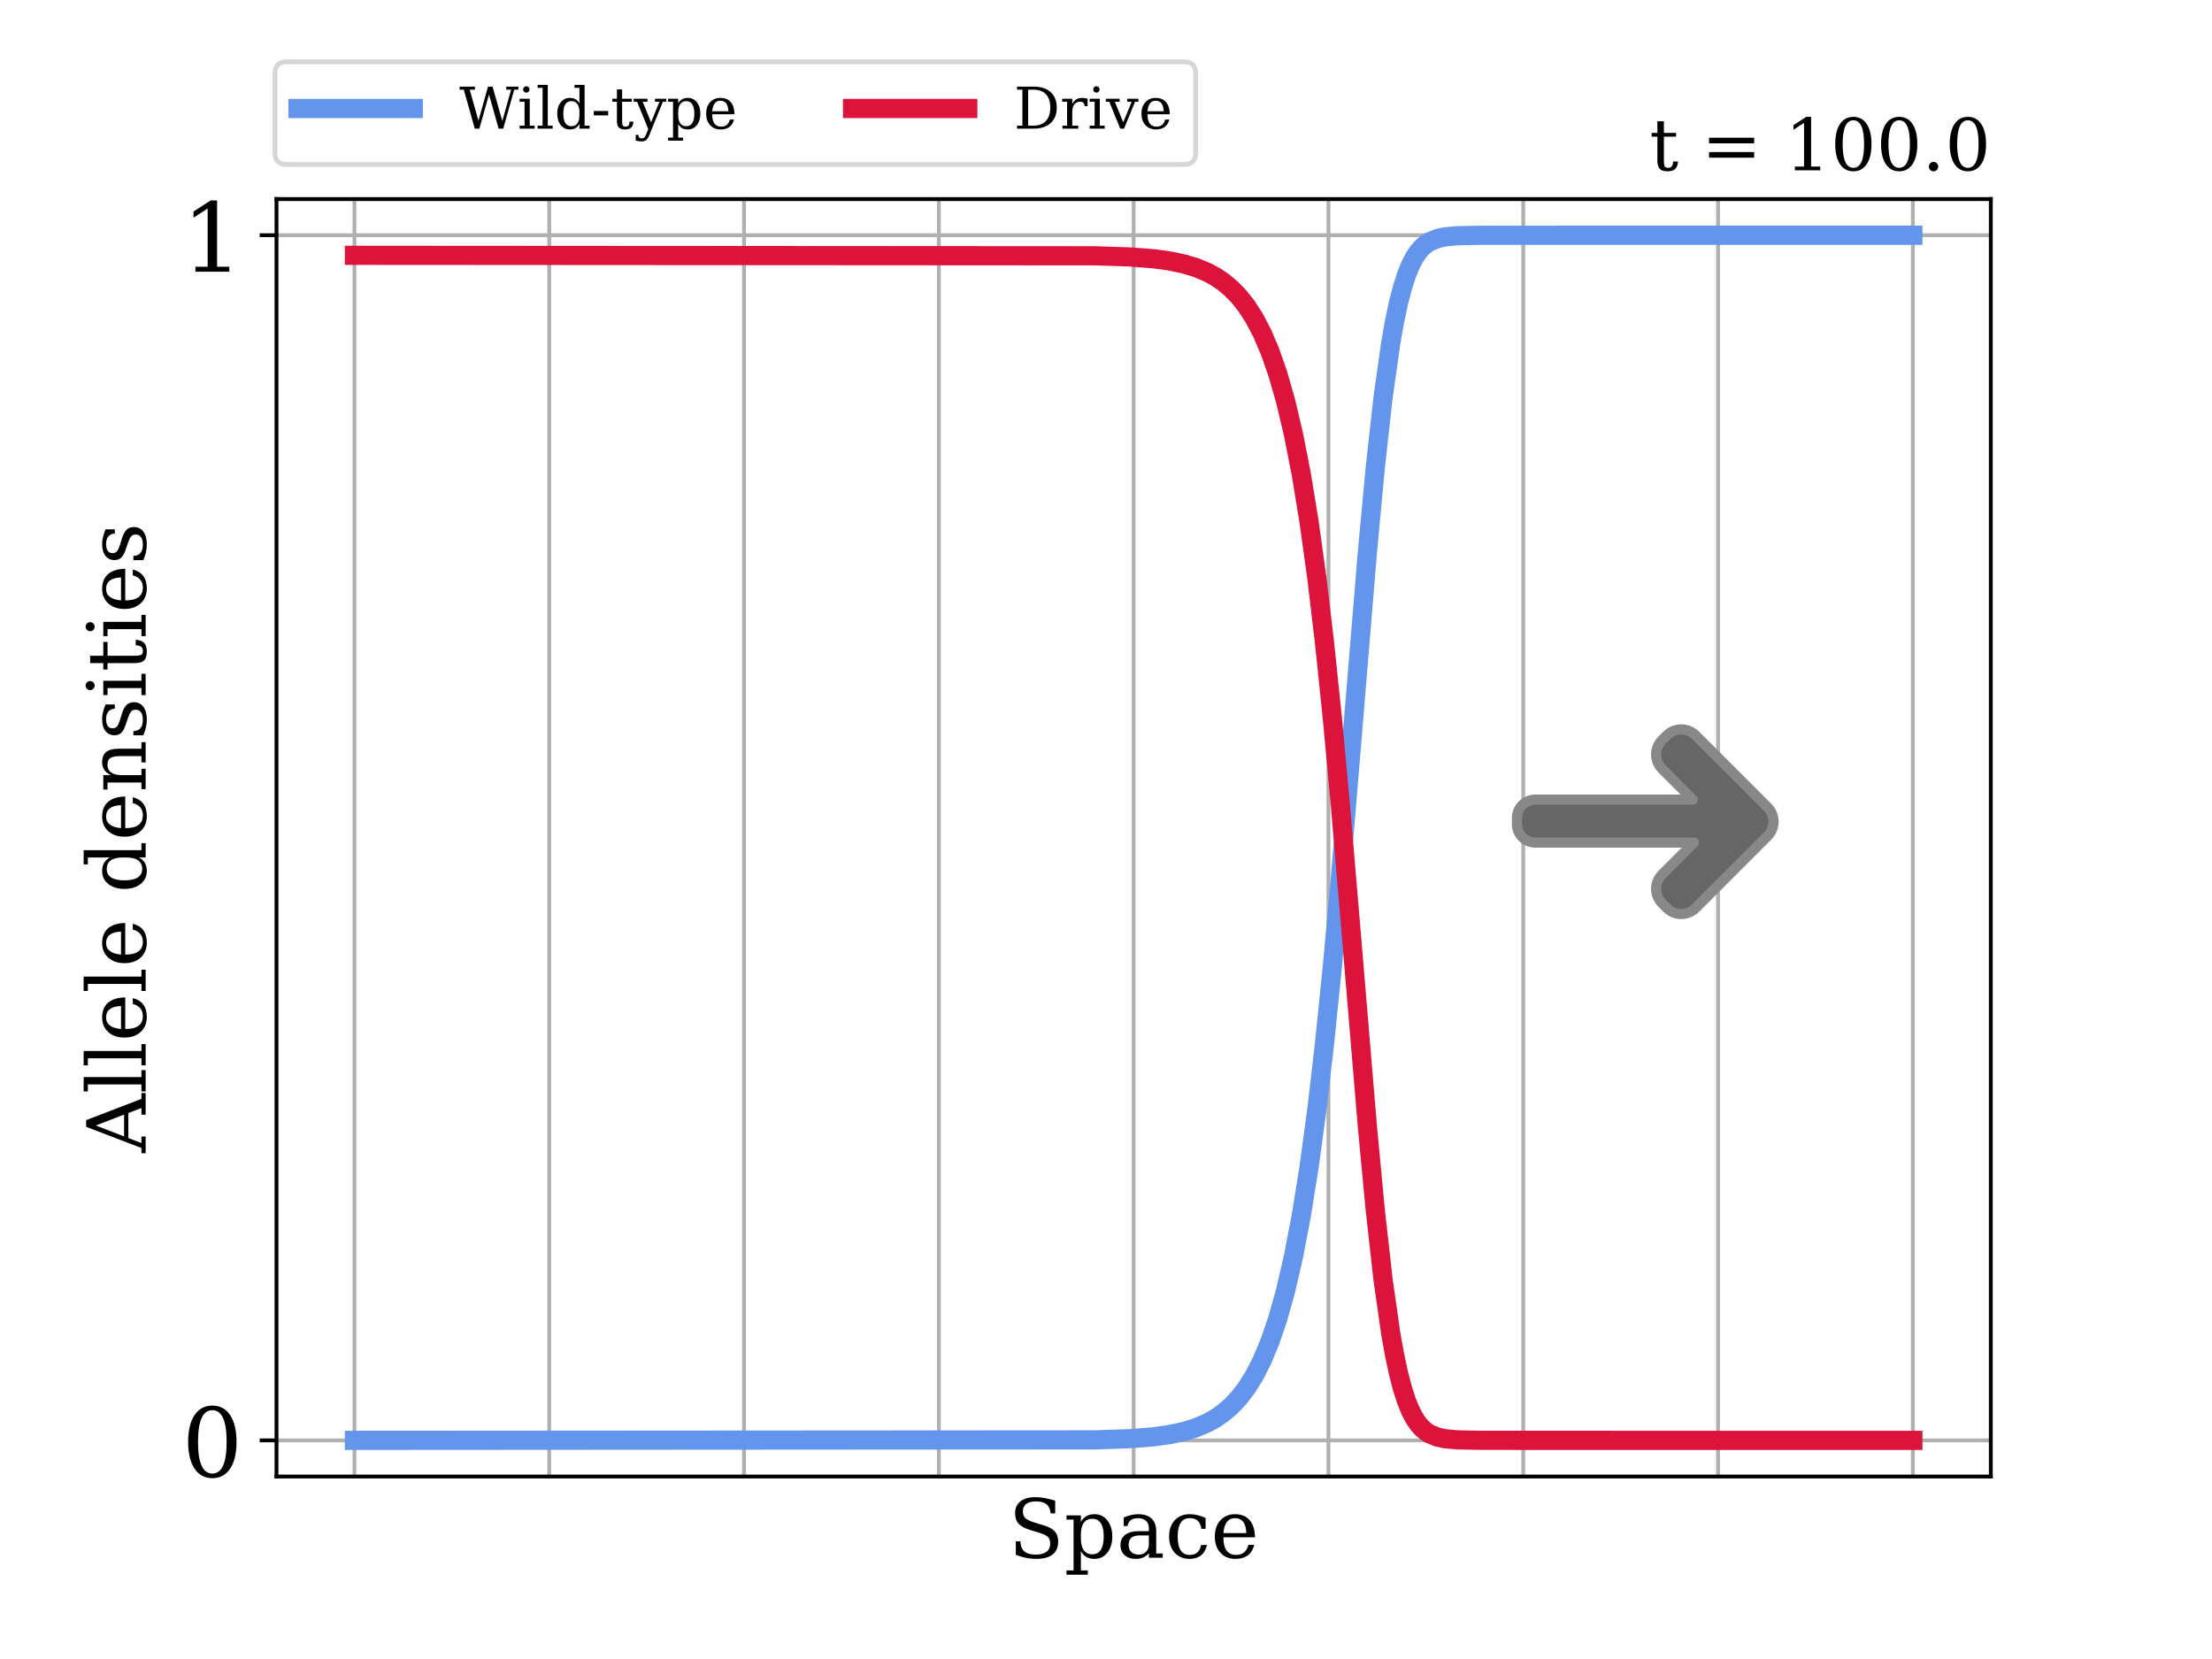 <?xml version="1.0" encoding="UTF-8" standalone="no"?>
<!-- Created with matplotlib (https://matplotlib.org/) -->

<svg
   xmlns:dc="http://purl.org/dc/elements/1.1/"
   xmlns:cc="http://creativecommons.org/ns#"
   xmlns:rdf="http://www.w3.org/1999/02/22-rdf-syntax-ns#"
   xmlns:svg="http://www.w3.org/2000/svg"
   xmlns="http://www.w3.org/2000/svg"
   xmlns:xlink="http://www.w3.org/1999/xlink"
   xmlns:sodipodi="http://sodipodi.sourceforge.net/DTD/sodipodi-0.dtd"
   xmlns:inkscape="http://www.inkscape.org/namespaces/inkscape"
   height="345.6pt"
   version="1.1"
   viewBox="0 0 460.8 345.6"
   width="460.8pt"
   id="svg260"
   sodipodi:docname="both.svg"
   inkscape:version="0.92.3 (2405546, 2018-03-11)">
  <sodipodi:namedview
     pagecolor="#ffffff"
     bordercolor="#666666"
     borderopacity="1"
     objecttolerance="10"
     gridtolerance="10"
     guidetolerance="10"
     inkscape:pageopacity="0"
     inkscape:pageshadow="2"
     inkscape:window-width="737"
     inkscape:window-height="480"
     id="namedview262"
     showgrid="false"
     showguides="false"
     inkscape:zoom="0.51215277"
     inkscape:cx="371.55978"
     inkscape:cy="204.84114"
     inkscape:window-x="0"
     inkscape:window-y="0"
     inkscape:window-maximized="0"
     inkscape:current-layer="svg260" />
  <defs
     id="defs6">
    <style
       type="text/css"
       id="style4">*{stroke-linecap:butt;stroke-linejoin:round;}</style>
  </defs>
  <g
     id="figure_1">
    <g
       id="patch_1">
      <path
         d="M 0 345.6  L 460.8 345.6  L 460.8 0  L 0 0  z "
         style="fill:#ffffff;"
         id="path8" />
    </g>
    <g
       id="axes_1">
      <g
         id="patch_2">
        <path
           d="M 57.6 307.584  L 414.72 307.584  L 414.72 41.472  L 57.6 41.472  z "
           style="fill:#ffffff;"
           id="path11" />
      </g>
      <g
         id="matplotlib.axis_1">
        <g
           id="xtick_1">
          <g
             id="line2d_1">
            <path
               clip-path="url(#p1f8ff2ef2e)"
               d="M 73.833 307.584  L 73.833 41.472  "
               style="fill:none;stroke:#b0b0b0;stroke-linecap:square;stroke-width:0.8;"
               id="path14" />
          </g>
        </g>
        <g
           id="xtick_2">
          <g
             id="line2d_2">
            <path
               clip-path="url(#p1f8ff2ef2e)"
               d="M 114.415 307.584  L 114.415 41.472  "
               style="fill:none;stroke:#b0b0b0;stroke-linecap:square;stroke-width:0.8;"
               id="path18" />
          </g>
        </g>
        <g
           id="xtick_3">
          <g
             id="line2d_3">
            <path
               clip-path="url(#p1f8ff2ef2e)"
               d="M 154.996 307.584  L 154.996 41.472  "
               style="fill:none;stroke:#b0b0b0;stroke-linecap:square;stroke-width:0.8;"
               id="path22" />
          </g>
        </g>
        <g
           id="xtick_4">
          <g
             id="line2d_4">
            <path
               clip-path="url(#p1f8ff2ef2e)"
               d="M 195.578 307.584  L 195.578 41.472  "
               style="fill:none;stroke:#b0b0b0;stroke-linecap:square;stroke-width:0.8;"
               id="path26" />
          </g>
        </g>
        <g
           id="xtick_5">
          <g
             id="line2d_5">
            <path
               clip-path="url(#p1f8ff2ef2e)"
               d="M 236.16 307.584  L 236.16 41.472  "
               style="fill:none;stroke:#b0b0b0;stroke-linecap:square;stroke-width:0.8;"
               id="path30" />
          </g>
        </g>
        <g
           id="xtick_6">
          <g
             id="line2d_6">
            <path
               clip-path="url(#p1f8ff2ef2e)"
               d="M 276.742 307.584  L 276.742 41.472  "
               style="fill:none;stroke:#b0b0b0;stroke-linecap:square;stroke-width:0.8;"
               id="path34" />
          </g>
        </g>
        <g
           id="xtick_7">
          <g
             id="line2d_7">
            <path
               clip-path="url(#p1f8ff2ef2e)"
               d="M 317.324 307.584  L 317.324 41.472  "
               style="fill:none;stroke:#b0b0b0;stroke-linecap:square;stroke-width:0.8;"
               id="path38" />
          </g>
        </g>
        <g
           id="xtick_8">
          <g
             id="line2d_8">
            <path
               clip-path="url(#p1f8ff2ef2e)"
               d="M 357.905 307.584  L 357.905 41.472  "
               style="fill:none;stroke:#b0b0b0;stroke-linecap:square;stroke-width:0.8;"
               id="path42" />
          </g>
        </g>
        <g
           id="xtick_9">
          <g
             id="line2d_9">
            <path
               clip-path="url(#p1f8ff2ef2e)"
               d="M 398.487 307.584  L 398.487 41.472  "
               style="fill:none;stroke:#b0b0b0;stroke-linecap:square;stroke-width:0.8;"
               id="path46" />
          </g>
        </g>
        <g
           id="text_1">
          <!-- Space -->
          <g
             transform="translate(210.037 324.501)scale(0.17 -0.17)"
             id="g67">
            <defs
               id="defs55">
              <path
                 d="M 9.281 3.516  L 9.281 20.125  L 14.891 20.062  Q 15.141 11.766 19.703 7.781  Q 24.266 3.812 33.594 3.812  Q 42.281 3.812 46.844 7.25  Q 51.422 10.688 51.422 17.281  Q 51.422 22.562 48.656 25.391  Q 45.906 28.219 37.016 30.906  L 27.391 33.797  Q 16.938 36.969 12.672 41.703  Q 8.406 46.438 8.406 54.688  Q 8.406 63.969 14.984 69.094  Q 21.578 74.219 33.5 74.219  Q 38.578 74.219 44.625 73.109  Q 50.688 72.016 57.516 69.922  L 57.516 54.391  L 52 54.391  Q 51.172 62.109 46.844 65.547  Q 42.531 69 33.688 69  Q 25.984 69 21.953 65.844  Q 17.922 62.703 17.922 56.688  Q 17.922 51.469 20.938 48.484  Q 23.969 45.516 33.797 42.578  L 42.828 39.891  Q 52.734 36.922 56.953 32.297  Q 61.188 27.688 61.188 19.922  Q 61.188 9.328 54.391 3.953  Q 47.609 -1.422 34.188 -1.422  Q 28.172 -1.422 21.938 -0.188  Q 15.719 1.031 9.281 3.516  z "
                 id="DejaVuSerif-83" />
              <path
                 d="M 20.516 28.516  L 20.516 23.391  Q 20.516 14.016 24.094 9.109  Q 27.688 4.203 34.516 4.203  Q 41.406 4.203 44.938 9.719  Q 48.484 15.234 48.484 25.984  Q 48.484 36.766 44.938 42.234  Q 41.406 47.703 34.516 47.703  Q 27.688 47.703 24.094 42.766  Q 20.516 37.844 20.516 28.516  z M 11.531 46.688  L 2.875 46.688  L 2.875 51.906  L 20.516 51.906  L 20.516 43.797  Q 23.141 48.688 27.219 51  Q 31.297 53.328 37.312 53.328  Q 46.875 53.328 52.922 45.75  Q 58.984 38.188 58.984 25.984  Q 58.984 13.766 52.922 6.172  Q 46.875 -1.422 37.312 -1.422  Q 31.297 -1.422 27.219 0.891  Q 23.141 3.219 20.516 8.109  L 20.516 -15.578  L 29 -15.578  L 29 -20.797  L 2.875 -20.797  L 2.875 -15.578  L 11.531 -15.578  z "
                 id="DejaVuSerif-112" />
              <path
                 d="M 39.797 16.312  L 39.797 27.297  L 28.219 27.297  Q 21.531 27.297 18.25 24.406  Q 14.984 21.531 14.984 15.578  Q 14.984 10.156 18.297 6.984  Q 21.625 3.812 27.297 3.812  Q 32.906 3.812 36.344 7.281  Q 39.797 10.75 39.797 16.312  z M 48.781 32.422  L 48.781 5.172  L 56.781 5.172  L 56.781 0  L 39.797 0  L 39.797 5.609  Q 36.812 2 32.906 0.281  Q 29 -1.422 23.781 -1.422  Q 15.141 -1.422 10.062 3.172  Q 4.984 7.766 4.984 15.578  Q 4.984 23.641 10.797 28.078  Q 16.609 32.516 27.203 32.516  L 39.797 32.516  L 39.797 36.078  Q 39.797 42 36.203 45.234  Q 32.625 48.484 26.125 48.484  Q 20.75 48.484 17.578 46.047  Q 14.406 43.609 13.625 38.812  L 8.984 38.812  L 8.984 49.312  Q 13.672 51.312 18.094 52.312  Q 22.516 53.328 26.703 53.328  Q 37.5 53.328 43.141 47.969  Q 48.781 42.625 48.781 32.422  z "
                 id="DejaVuSerif-97" />
              <path
                 d="M 51.422 15.578  Q 49.516 7.281 44.094 2.922  Q 38.672 -1.422 30.078 -1.422  Q 18.75 -1.422 11.859 6.078  Q 4.984 13.578 4.984 25.984  Q 4.984 38.422 11.859 45.875  Q 18.75 53.328 30.078 53.328  Q 35.016 53.328 39.891 52.172  Q 44.781 51.031 49.703 48.688  L 49.703 35.406  L 44.484 35.406  Q 43.453 42.234 40.016 45.359  Q 36.578 48.484 30.172 48.484  Q 22.906 48.484 19.188 42.844  Q 15.484 37.203 15.484 25.984  Q 15.484 14.75 19.172 9.078  Q 22.859 3.422 30.172 3.422  Q 35.984 3.422 39.453 6.438  Q 42.922 9.469 44.188 15.578  z "
                 id="DejaVuSerif-99" />
              <path
                 d="M 54.203 25  L 15.484 25  L 15.484 24.609  Q 15.484 14.109 19.438 8.766  Q 23.391 3.422 31.109 3.422  Q 37.016 3.422 40.797 6.516  Q 44.578 9.625 46.094 15.719  L 53.328 15.719  Q 51.172 7.172 45.375 2.875  Q 39.594 -1.422 30.172 -1.422  Q 18.797 -1.422 11.891 6.078  Q 4.984 13.578 4.984 25.984  Q 4.984 38.281 11.766 45.797  Q 18.562 53.328 29.594 53.328  Q 41.359 53.328 47.656 46.062  Q 53.953 38.812 54.203 25  z M 43.609 30.172  Q 43.312 39.266 39.766 43.875  Q 36.234 48.484 29.594 48.484  Q 23.391 48.484 19.828 43.844  Q 16.266 39.203 15.484 30.172  z "
                 id="DejaVuSerif-101" />
            </defs>
            <use
               xlink:href="#DejaVuSerif-83"
               id="use57" />
            <use
               x="68.506"
               xlink:href="#DejaVuSerif-112"
               id="use59" />
            <use
               x="132.52"
               xlink:href="#DejaVuSerif-97"
               id="use61" />
            <use
               x="192.139"
               xlink:href="#DejaVuSerif-99"
               id="use63" />
            <use
               x="248.145"
               xlink:href="#DejaVuSerif-101"
               id="use65" />
          </g>
        </g>
      </g>
      <g
         id="matplotlib.axis_2">
        <g
           id="ytick_1">
          <g
             id="line2d_10">
            <path
               clip-path="url(#p1f8ff2ef2e)"
               d="M 57.6 300.053  L 414.72 300.053  "
               style="fill:none;stroke:#b0b0b0;stroke-linecap:square;stroke-width:0.8;"
               id="path71" />
          </g>
          <g
             id="line2d_11">
            <defs
               id="defs75">
              <path
                 d="M 0 0  L -3.5 0  "
                 id="mc213d8fbd7"
                 style="stroke:#000000;stroke-width:0.8;" />
            </defs>
            <g
               id="g79">
              <use
                 style="stroke:#000000;stroke-width:0.8;"
                 x="57.6"
                 xlink:href="#mc213d8fbd7"
                 y="300.053"
                 id="use77" />
            </g>
          </g>
          <g
             id="text_2">
            <!-- 0 -->
            <g
               transform="translate(37.875 307.651)scale(0.2 -0.2)"
               id="g87">
              <defs
                 id="defs83">
                <path
                   d="M 31.781 3.422  Q 39.266 3.422 42.969 11.625  Q 46.688 19.828 46.688 36.375  Q 46.688 52.984 42.969 61.188  Q 39.266 69.391 31.781 69.391  Q 24.312 69.391 20.594 61.188  Q 16.891 52.984 16.891 36.375  Q 16.891 19.828 20.594 11.625  Q 24.312 3.422 31.781 3.422  z M 31.781 -1.422  Q 19.922 -1.422 13.25 8.531  Q 6.594 18.5 6.594 36.375  Q 6.594 54.297 13.25 64.25  Q 19.922 74.219 31.781 74.219  Q 43.703 74.219 50.344 64.25  Q 56.984 54.297 56.984 36.375  Q 56.984 18.5 50.344 8.531  Q 43.703 -1.422 31.781 -1.422  z "
                   id="DejaVuSerif-48" />
              </defs>
              <use
                 xlink:href="#DejaVuSerif-48"
                 id="use85" />
            </g>
          </g>
        </g>
        <g
           id="ytick_2">
          <g
             id="line2d_12">
            <path
               clip-path="url(#p1f8ff2ef2e)"
               d="M 57.6 49.003  L 414.72 49.003  "
               style="fill:none;stroke:#b0b0b0;stroke-linecap:square;stroke-width:0.8;"
               id="path91" />
          </g>
          <g
             id="line2d_13">
            <g
               id="g96">
              <use
                 style="stroke:#000000;stroke-width:0.8;"
                 x="57.6"
                 xlink:href="#mc213d8fbd7"
                 y="49.003"
                 id="use94" />
            </g>
          </g>
          <g
             id="text_3">
            <!-- 1 -->
            <g
               transform="translate(37.875 56.602)scale(0.2 -0.2)"
               id="g104">
              <defs
                 id="defs100">
                <path
                   d="M 14.203 0  L 14.203 5.172  L 26.906 5.172  L 26.906 65.828  L 12.203 56.297  L 12.203 62.703  L 29.984 74.219  L 36.719 74.219  L 36.719 5.172  L 49.422 5.172  L 49.422 0  z "
                   id="DejaVuSerif-49" />
              </defs>
              <use
                 xlink:href="#DejaVuSerif-49"
                 id="use102" />
            </g>
          </g>
        </g>
        <g
           id="text_4">
          <!-- Allele densities -->
          <g
             transform="translate(30.34 240.14)rotate(-90)scale(0.17 -0.17)"
             id="g150">
            <defs
               id="defs116">
              <path
                 d="M 20.016 26.422  L 46.781 26.422  L 33.406 61.078  z M -0.594 0  L -0.594 5.172  L 5.812 5.172  L 31.781 72.906  L 39.984 72.906  L 66.016 5.172  L 73.188 5.172  L 73.188 0  L 46.688 0  L 46.688 5.172  L 54.781 5.172  L 48.688 21.188  L 18.016 21.188  L 11.922 5.172  L 19.922 5.172  L 19.922 0  z "
                 id="DejaVuSerif-65" />
              <path
                 d="M 20.516 5.172  L 29 5.172  L 29 0  L 2.875 0  L 2.875 5.172  L 11.531 5.172  L 11.531 70.797  L 2.875 70.797  L 2.875 75.984  L 20.516 75.984  z "
                 id="DejaVuSerif-108" />
              <path
                 id="DejaVuSerif-32" />
              <path
                 d="M 52.484 5.172  L 61.078 5.172  L 61.078 0  L 43.5 0  L 43.5 8.109  Q 40.875 3.219 36.797 0.891  Q 32.719 -1.422 26.703 -1.422  Q 17.141 -1.422 11.062 6.172  Q 4.984 13.766 4.984 25.984  Q 4.984 38.188 11.031 45.75  Q 17.094 53.328 26.703 53.328  Q 32.719 53.328 36.797 51  Q 40.875 48.688 43.5 43.797  L 43.5 70.797  L 35.016 70.797  L 35.016 75.984  L 52.484 75.984  z M 43.5 23.391  L 43.5 28.516  Q 43.5 37.844 39.906 42.766  Q 36.328 47.703 29.5 47.703  Q 22.562 47.703 19.016 42.234  Q 15.484 36.766 15.484 25.984  Q 15.484 15.234 19.016 9.719  Q 22.562 4.203 29.5 4.203  Q 36.328 4.203 39.906 9.109  Q 43.5 14.016 43.5 23.391  z "
                 id="DejaVuSerif-100" />
              <path
                 d="M 4.109 0  L 4.109 5.172  L 12.203 5.172  L 12.203 46.688  L 3.609 46.688  L 3.609 51.906  L 21.188 51.906  L 21.188 42.672  Q 23.688 47.953 27.656 50.641  Q 31.641 53.328 36.922 53.328  Q 45.516 53.328 49.562 48.391  Q 53.609 43.453 53.609 33.016  L 53.609 5.172  L 61.625 5.172  L 61.625 0  L 36.812 0  L 36.812 5.172  L 44.578 5.172  L 44.578 30.172  Q 44.578 39.703 42.234 43.234  Q 39.891 46.781 33.984 46.781  Q 27.734 46.781 24.453 42.203  Q 21.188 37.641 21.188 28.906  L 21.188 5.172  L 29 5.172  L 29 0  z "
                 id="DejaVuSerif-110" />
              <path
                 d="M 5.609 2.875  L 5.609 14.984  L 10.797 14.984  Q 10.984 9.188 14.422 6.297  Q 17.875 3.422 24.609 3.422  Q 30.672 3.422 33.844 5.688  Q 37.016 7.953 37.016 12.312  Q 37.016 15.719 34.688 17.812  Q 32.375 19.922 24.906 22.312  L 18.406 24.516  Q 11.719 26.656 8.719 29.875  Q 5.719 33.109 5.719 38.094  Q 5.719 45.219 10.938 49.266  Q 16.156 53.328 25.391 53.328  Q 29.5 53.328 34.031 52.25  Q 38.578 51.172 43.406 49.125  L 43.406 37.797  L 38.234 37.797  Q 38.031 42.828 34.703 45.656  Q 31.391 48.484 25.688 48.484  Q 20.016 48.484 17.109 46.484  Q 14.203 44.484 14.203 40.484  Q 14.203 37.203 16.406 35.219  Q 18.609 33.25 25.203 31.203  L 32.328 29  Q 39.703 26.703 42.938 23.266  Q 46.188 19.828 46.188 14.406  Q 46.188 7.031 40.547 2.797  Q 34.906 -1.422 25 -1.422  Q 19.969 -1.422 15.188 -0.344  Q 10.406 0.734 5.609 2.875  z "
                 id="DejaVuSerif-115" />
              <path
                 d="M 9.719 68.016  Q 9.719 70.266 11.344 71.922  Q 12.984 73.578 15.281 73.578  Q 17.531 73.578 19.156 71.922  Q 20.797 70.266 20.797 68.016  Q 20.797 65.719 19.188 64.109  Q 17.578 62.5 15.281 62.5  Q 12.984 62.5 11.344 64.109  Q 9.719 65.719 9.719 68.016  z M 21.188 5.172  L 29.688 5.172  L 29.688 0  L 3.609 0  L 3.609 5.172  L 12.203 5.172  L 12.203 46.688  L 3.609 46.688  L 3.609 51.906  L 21.188 51.906  z "
                 id="DejaVuSerif-105" />
              <path
                 d="M 10.797 46.688  L 2.875 46.688  L 2.875 51.906  L 10.797 51.906  L 10.797 68.016  L 19.828 68.016  L 19.828 51.906  L 36.719 51.906  L 36.719 46.688  L 19.828 46.688  L 19.828 13.719  Q 19.828 7.125 21.094 5.266  Q 22.359 3.422 25.781 3.422  Q 29.297 3.422 30.906 5.484  Q 32.516 7.562 32.625 12.203  L 39.406 12.203  Q 39.016 5.125 35.547 1.844  Q 32.078 -1.422 25 -1.422  Q 17.234 -1.422 14.016 2.016  Q 10.797 5.469 10.797 13.719  z "
                 id="DejaVuSerif-116" />
            </defs>
            <use
               xlink:href="#DejaVuSerif-65"
               id="use118" />
            <use
               x="72.217"
               xlink:href="#DejaVuSerif-108"
               id="use120" />
            <use
               x="104.199"
               xlink:href="#DejaVuSerif-108"
               id="use122" />
            <use
               x="136.182"
               xlink:href="#DejaVuSerif-101"
               id="use124" />
            <use
               x="195.361"
               xlink:href="#DejaVuSerif-108"
               id="use126" />
            <use
               x="227.344"
               xlink:href="#DejaVuSerif-101"
               id="use128" />
            <use
               x="286.523"
               xlink:href="#DejaVuSerif-32"
               id="use130" />
            <use
               x="318.311"
               xlink:href="#DejaVuSerif-100"
               id="use132" />
            <use
               x="382.324"
               xlink:href="#DejaVuSerif-101"
               id="use134" />
            <use
               x="441.504"
               xlink:href="#DejaVuSerif-110"
               id="use136" />
            <use
               x="505.908"
               xlink:href="#DejaVuSerif-115"
               id="use138" />
            <use
               x="557.227"
               xlink:href="#DejaVuSerif-105"
               id="use140" />
            <use
               x="589.209"
               xlink:href="#DejaVuSerif-116"
               id="use142" />
            <use
               x="629.395"
               xlink:href="#DejaVuSerif-105"
               id="use144" />
            <use
               x="661.377"
               xlink:href="#DejaVuSerif-101"
               id="use146" />
            <use
               x="720.557"
               xlink:href="#DejaVuSerif-115"
               id="use148" />
          </g>
        </g>
      </g>
      <g
         id="line2d_14">
        <path
           clip-path="url(#p1f8ff2ef2e)"
           d="M 73.833 300.053  L 228.044 299.95  L 235.348 299.706  L 240.218 299.321  L 243.465 298.875  L 246.711 298.182  L 249.146 297.423  L 251.581 296.375  L 253.204 295.465  L 254.828 294.34  L 256.451 292.95  L 258.074 291.236  L 259.697 289.125  L 261.321 286.528  L 262.944 283.341  L 264.567 279.438  L 266.191 274.671  L 267.814 268.868  L 269.437 261.838  L 271.06 253.369  L 272.684 243.249  L 274.307 231.284  L 275.93 217.333  L 277.553 201.369  L 279.177 183.546  L 281.612 154.298  L 284.858 114.977  L 286.481 97.566  L 288.105 82.889  L 289.728 71.389  L 290.54 66.833  L 291.351 63.017  L 292.163 59.878  L 292.975 57.338  L 293.786 55.317  L 294.598 53.731  L 295.409 52.506  L 296.221 51.572  L 297.033 50.869  L 297.844 50.346  L 299.468 49.68  L 301.091 49.334  L 303.526 49.11  L 308.396 49.013  L 338.426 49.003  L 398.487 49.003  L 398.487 49.003  "
           style="fill:none;stroke:#6495ed;stroke-linecap:square;stroke-width:4;"
           id="path154" />
      </g>
      <g
         id="line2d_15">
        <path
           clip-path="url(#p1f8ff2ef2e)"
           d="M 73.833 53.188  L 228.044 53.287  L 235.348 53.524  L 240.218 53.898  L 243.465 54.331  L 246.711 55.005  L 249.146 55.742  L 251.581 56.76  L 253.204 57.644  L 254.828 58.738  L 256.451 60.089  L 258.074 61.756  L 259.697 63.81  L 261.321 66.336  L 262.944 69.437  L 264.567 73.238  L 266.191 77.884  L 267.814 83.541  L 269.437 90.402  L 271.06 98.673  L 272.684 108.567  L 274.307 120.28  L 275.93 133.954  L 277.553 149.622  L 279.177 167.14  L 281.612 195.94  L 284.858 234.748  L 286.481 251.961  L 288.105 266.482  L 289.728 277.869  L 290.54 282.383  L 291.351 286.163  L 292.163 289.273  L 292.975 291.79  L 293.786 293.794  L 294.598 295.365  L 295.409 296.58  L 296.221 297.506  L 297.033 298.203  L 297.844 298.722  L 299.468 299.381  L 301.091 299.725  L 303.526 299.947  L 308.396 300.043  L 338.426 300.053  L 398.487 300.053  L 398.487 300.053  "
           style="fill:none;stroke:#dc143c;stroke-linecap:square;stroke-width:4;"
           id="path157" />
      </g>
      <g
         id="patch_3">
        <path
           d="M 57.6 307.584  L 57.6 41.472  "
           style="fill:none;stroke:#000000;stroke-linecap:square;stroke-linejoin:miter;stroke-width:0.8;"
           id="path160" />
      </g>
      <g
         id="patch_4">
        <path
           d="M 414.72 307.584  L 414.72 41.472  "
           style="fill:none;stroke:#000000;stroke-linecap:square;stroke-linejoin:miter;stroke-width:0.8;"
           id="path163" />
      </g>
      <g
         id="patch_5">
        <path
           d="M 57.6 307.584  L 414.72 307.584  "
           style="fill:none;stroke:#000000;stroke-linecap:square;stroke-linejoin:miter;stroke-width:0.8;"
           id="path166" />
      </g>
      <g
         id="patch_6">
        <path
           d="M 57.6 41.472  L 414.72 41.472  "
           style="fill:none;stroke:#000000;stroke-linecap:square;stroke-linejoin:miter;stroke-width:0.8;"
           id="path169" />
      </g>
      <g
         id="text_5">
        <!-- t = 100.0 -->
        <g
           transform="translate(343.646 35.472)scale(0.15 -0.15)"
           id="g194">
          <defs
             id="defs174">
            <path
               d="M 10.594 45.219  L 73.188 45.219  L 73.188 37.406  L 10.594 37.406  z M 10.594 25.297  L 73.188 25.297  L 73.188 17.484  L 10.594 17.484  z "
               id="DejaVuSerif-61" />
            <path
               d="M 9.422 5.078  Q 9.422 7.812 11.281 9.719  Q 13.141 11.625 15.922 11.625  Q 18.609 11.625 20.5 9.719  Q 22.406 7.812 22.406 5.078  Q 22.406 2.391 20.5 0.484  Q 18.609 -1.422 15.922 -1.422  Q 13.141 -1.422 11.281 0.453  Q 9.422 2.344 9.422 5.078  z "
               id="DejaVuSerif-46" />
          </defs>
          <use
             xlink:href="#DejaVuSerif-116"
             id="use176" />
          <use
             x="40.186"
             xlink:href="#DejaVuSerif-32"
             id="use178" />
          <use
             x="71.973"
             xlink:href="#DejaVuSerif-61"
             id="use180" />
          <use
             x="155.762"
             xlink:href="#DejaVuSerif-32"
             id="use182" />
          <use
             x="187.549"
             xlink:href="#DejaVuSerif-49"
             id="use184" />
          <use
             x="251.172"
             xlink:href="#DejaVuSerif-48"
             id="use186" />
          <use
             x="314.795"
             xlink:href="#DejaVuSerif-48"
             id="use188" />
          <use
             x="378.418"
             xlink:href="#DejaVuSerif-46"
             id="use190" />
          <use
             x="410.205"
             xlink:href="#DejaVuSerif-48"
             id="use192" />
        </g>
      </g>
      <g
         id="legend_1">
        <g
           id="patch_7">
          <path
             d="M 59.686 34.262  L 246.687 34.262  Q 249.087 34.262 249.087 31.862  L 249.087 15.277  Q 249.087 12.877 246.687 12.877  L 59.686 12.877  Q 57.286 12.877 57.286 15.277  L 57.286 31.862  Q 57.286 34.262 59.686 34.262  z "
             style="fill:#ffffff;opacity:0.8;stroke:#cccccc;stroke-linejoin:miter;"
             id="path197" />
        </g>
        <g
           id="line2d_16">
          <path
             d="M 62.086 22.596  L 86.086 22.596  "
             style="fill:none;stroke:#6495ed;stroke-linecap:square;stroke-width:4;"
             id="path200" />
        </g>
        <g
           id="line2d_17" />
        <g
           id="text_6">
          <!-- Wild-type -->
          <g
             transform="translate(95.686 26.796)scale(0.12 -0.12)"
             id="g227">
            <defs
               id="defs207">
              <path
                 d="M 76.219 0  L 68.219 0  L 51.516 59.281  L 34.812 0  L 26.812 0  L 7.719 67.672  L 0.484 67.672  L 0.484 72.906  L 27.094 72.906  L 27.094 67.672  L 18.016 67.672  L 33.203 13.812  L 49.812 72.906  L 57.719 72.906  L 74.609 13.188  L 89.891 67.672  L 81.5 67.672  L 81.5 72.906  L 102.484 72.906  L 102.484 67.672  L 95.312 67.672  z "
                 id="DejaVuSerif-87" />
              <path
                 d="M 4.391 30.609  L 29.391 30.609  L 29.391 23  L 4.391 23  z "
                 id="DejaVuSerif-45" />
              <path
                 d="M 21.578 -9.516  L 25 -0.875  L 5.609 46.688  L -0.297 46.688  L -0.297 51.906  L 23.578 51.906  L 23.578 46.688  L 15.281 46.688  L 29.891 10.984  L 44.484 46.688  L 36.719 46.688  L 36.719 51.906  L 56.203 51.906  L 56.203 46.688  L 50.391 46.688  L 26.609 -11.719  Q 24.172 -17.781 21.188 -20  Q 18.219 -22.219 12.797 -22.219  Q 10.5 -22.219 8.078 -21.828  Q 5.672 -21.438 3.219 -20.703  L 3.219 -10.797  L 7.812 -10.797  Q 8.109 -14.109 9.5 -15.547  Q 10.891 -17 13.812 -17  Q 16.5 -17 18.141 -15.5  Q 19.781 -14.016 21.578 -9.516  z "
                 id="DejaVuSerif-121" />
            </defs>
            <use
               xlink:href="#DejaVuSerif-87"
               id="use209" />
            <use
               x="101.033"
               xlink:href="#DejaVuSerif-105"
               id="use211" />
            <use
               x="133.016"
               xlink:href="#DejaVuSerif-108"
               id="use213" />
            <use
               x="164.998"
               xlink:href="#DejaVuSerif-100"
               id="use215" />
            <use
               x="229.012"
               xlink:href="#DejaVuSerif-45"
               id="use217" />
            <use
               x="262.801"
               xlink:href="#DejaVuSerif-116"
               id="use219" />
            <use
               x="302.986"
               xlink:href="#DejaVuSerif-121"
               id="use221" />
            <use
               x="359.48"
               xlink:href="#DejaVuSerif-112"
               id="use223" />
            <use
               x="423.494"
               xlink:href="#DejaVuSerif-101"
               id="use225" />
          </g>
        </g>
        <g
           id="line2d_18">
          <path
             d="M 177.61 22.596  L 201.61 22.596  "
             style="fill:none;stroke:#dc143c;stroke-linecap:square;stroke-width:4;"
             id="path230" />
        </g>
        <g
           id="line2d_19" />
        <g
           id="text_7">
          <!-- Drive -->
          <g
             transform="translate(211.21 26.796)scale(0.12 -0.12)"
             id="g249">
            <defs
               id="defs237">
              <path
                 d="M 24.703 5.172  L 33.797 5.172  Q 48 5.172 55.594 13.281  Q 63.188 21.391 63.188 36.531  Q 63.188 51.656 55.609 59.656  Q 48.047 67.672 33.797 67.672  L 24.703 67.672  z M 5.516 0  L 5.516 5.172  L 14.797 5.172  L 14.797 67.672  L 5.516 67.672  L 5.516 72.906  L 34.516 72.906  Q 53.375 72.906 63.891 63.281  Q 74.422 53.656 74.422 36.531  Q 74.422 19.344 63.875 9.672  Q 53.328 0 34.516 0  z "
                 id="DejaVuSerif-68" />
              <path
                 d="M 47.797 52  L 47.797 39.016  L 42.625 39.016  Q 42.391 42.875 40.484 44.781  Q 38.578 46.688 34.906 46.688  Q 28.266 46.688 24.719 42.094  Q 21.188 37.5 21.188 28.906  L 21.188 5.172  L 31.594 5.172  L 31.594 0  L 4.109 0  L 4.109 5.172  L 12.203 5.172  L 12.203 46.781  L 3.609 46.781  L 3.609 51.906  L 21.188 51.906  L 21.188 42.672  Q 23.828 48.094 27.969 50.703  Q 32.125 53.328 38.094 53.328  Q 40.281 53.328 42.703 52.984  Q 45.125 52.641 47.797 52  z "
                 id="DejaVuSerif-114" />
              <path
                 d="M 24.703 0  L 5.609 46.688  L -0.297 46.688  L -0.297 51.906  L 23.578 51.906  L 23.578 46.688  L 15.281 46.688  L 29.891 10.984  L 44.484 46.688  L 36.719 46.688  L 36.719 51.906  L 56.203 51.906  L 56.203 46.688  L 50.391 46.688  L 31.297 0  z "
                 id="DejaVuSerif-118" />
            </defs>
            <use
               xlink:href="#DejaVuSerif-68"
               id="use239" />
            <use
               x="80.176"
               xlink:href="#DejaVuSerif-114"
               id="use241" />
            <use
               x="127.979"
               xlink:href="#DejaVuSerif-105"
               id="use243" />
            <use
               x="159.961"
               xlink:href="#DejaVuSerif-118"
               id="use245" />
            <use
               x="216.455"
               xlink:href="#DejaVuSerif-101"
               id="use247" />
          </g>
        </g>
      </g>
    </g>
  </g>
  <defs
     id="defs258">
    <clipPath
       id="p1f8ff2ef2e">
      <rect
         height="266.112"
         width="357.12"
         x="57.6"
         y="41.472"
         id="rect255" />
    </clipPath>
  </defs>
  <path
     inkscape:connector-curvature="0"
     style="fill:#666666;fill-opacity:1;stroke:#888888;stroke-width:2.122;stroke-linecap:butt;stroke-linejoin:round;stroke-miterlimit:4;stroke-dasharray:none;stroke-opacity:1"
     d="m 350.229,151.948 c -1.088,2.1e-4 -2.176,0.416 -3.009,1.25 l -0.97,0.97 c -1.667,1.668 -1.666,4.354 0.003,6.021 l 6.391,6.388 h -32.785 c -2.134,0 -3.852,1.718 -3.852,3.852 v 1.242 c 0,2.134 1.718,3.852 3.852,3.852 h 33.035 l -6.636,6.638 c -1.667,1.668 -1.668,4.354 0,6.021 l 0.973,0.973 c 1.668,1.667 4.354,1.663 6.021,-0.005 l 13.989,-13.997 h 0.003 l 0.973,-0.973 c 1.667,-1.668 1.663,-4.354 -0.005,-6.021 l -0.968,-0.97 -14.003,-13.995 c -0.834,-0.834 -1.924,-1.248 -3.012,-1.248 z"
     id="rect30238-4-4" />
</svg>
